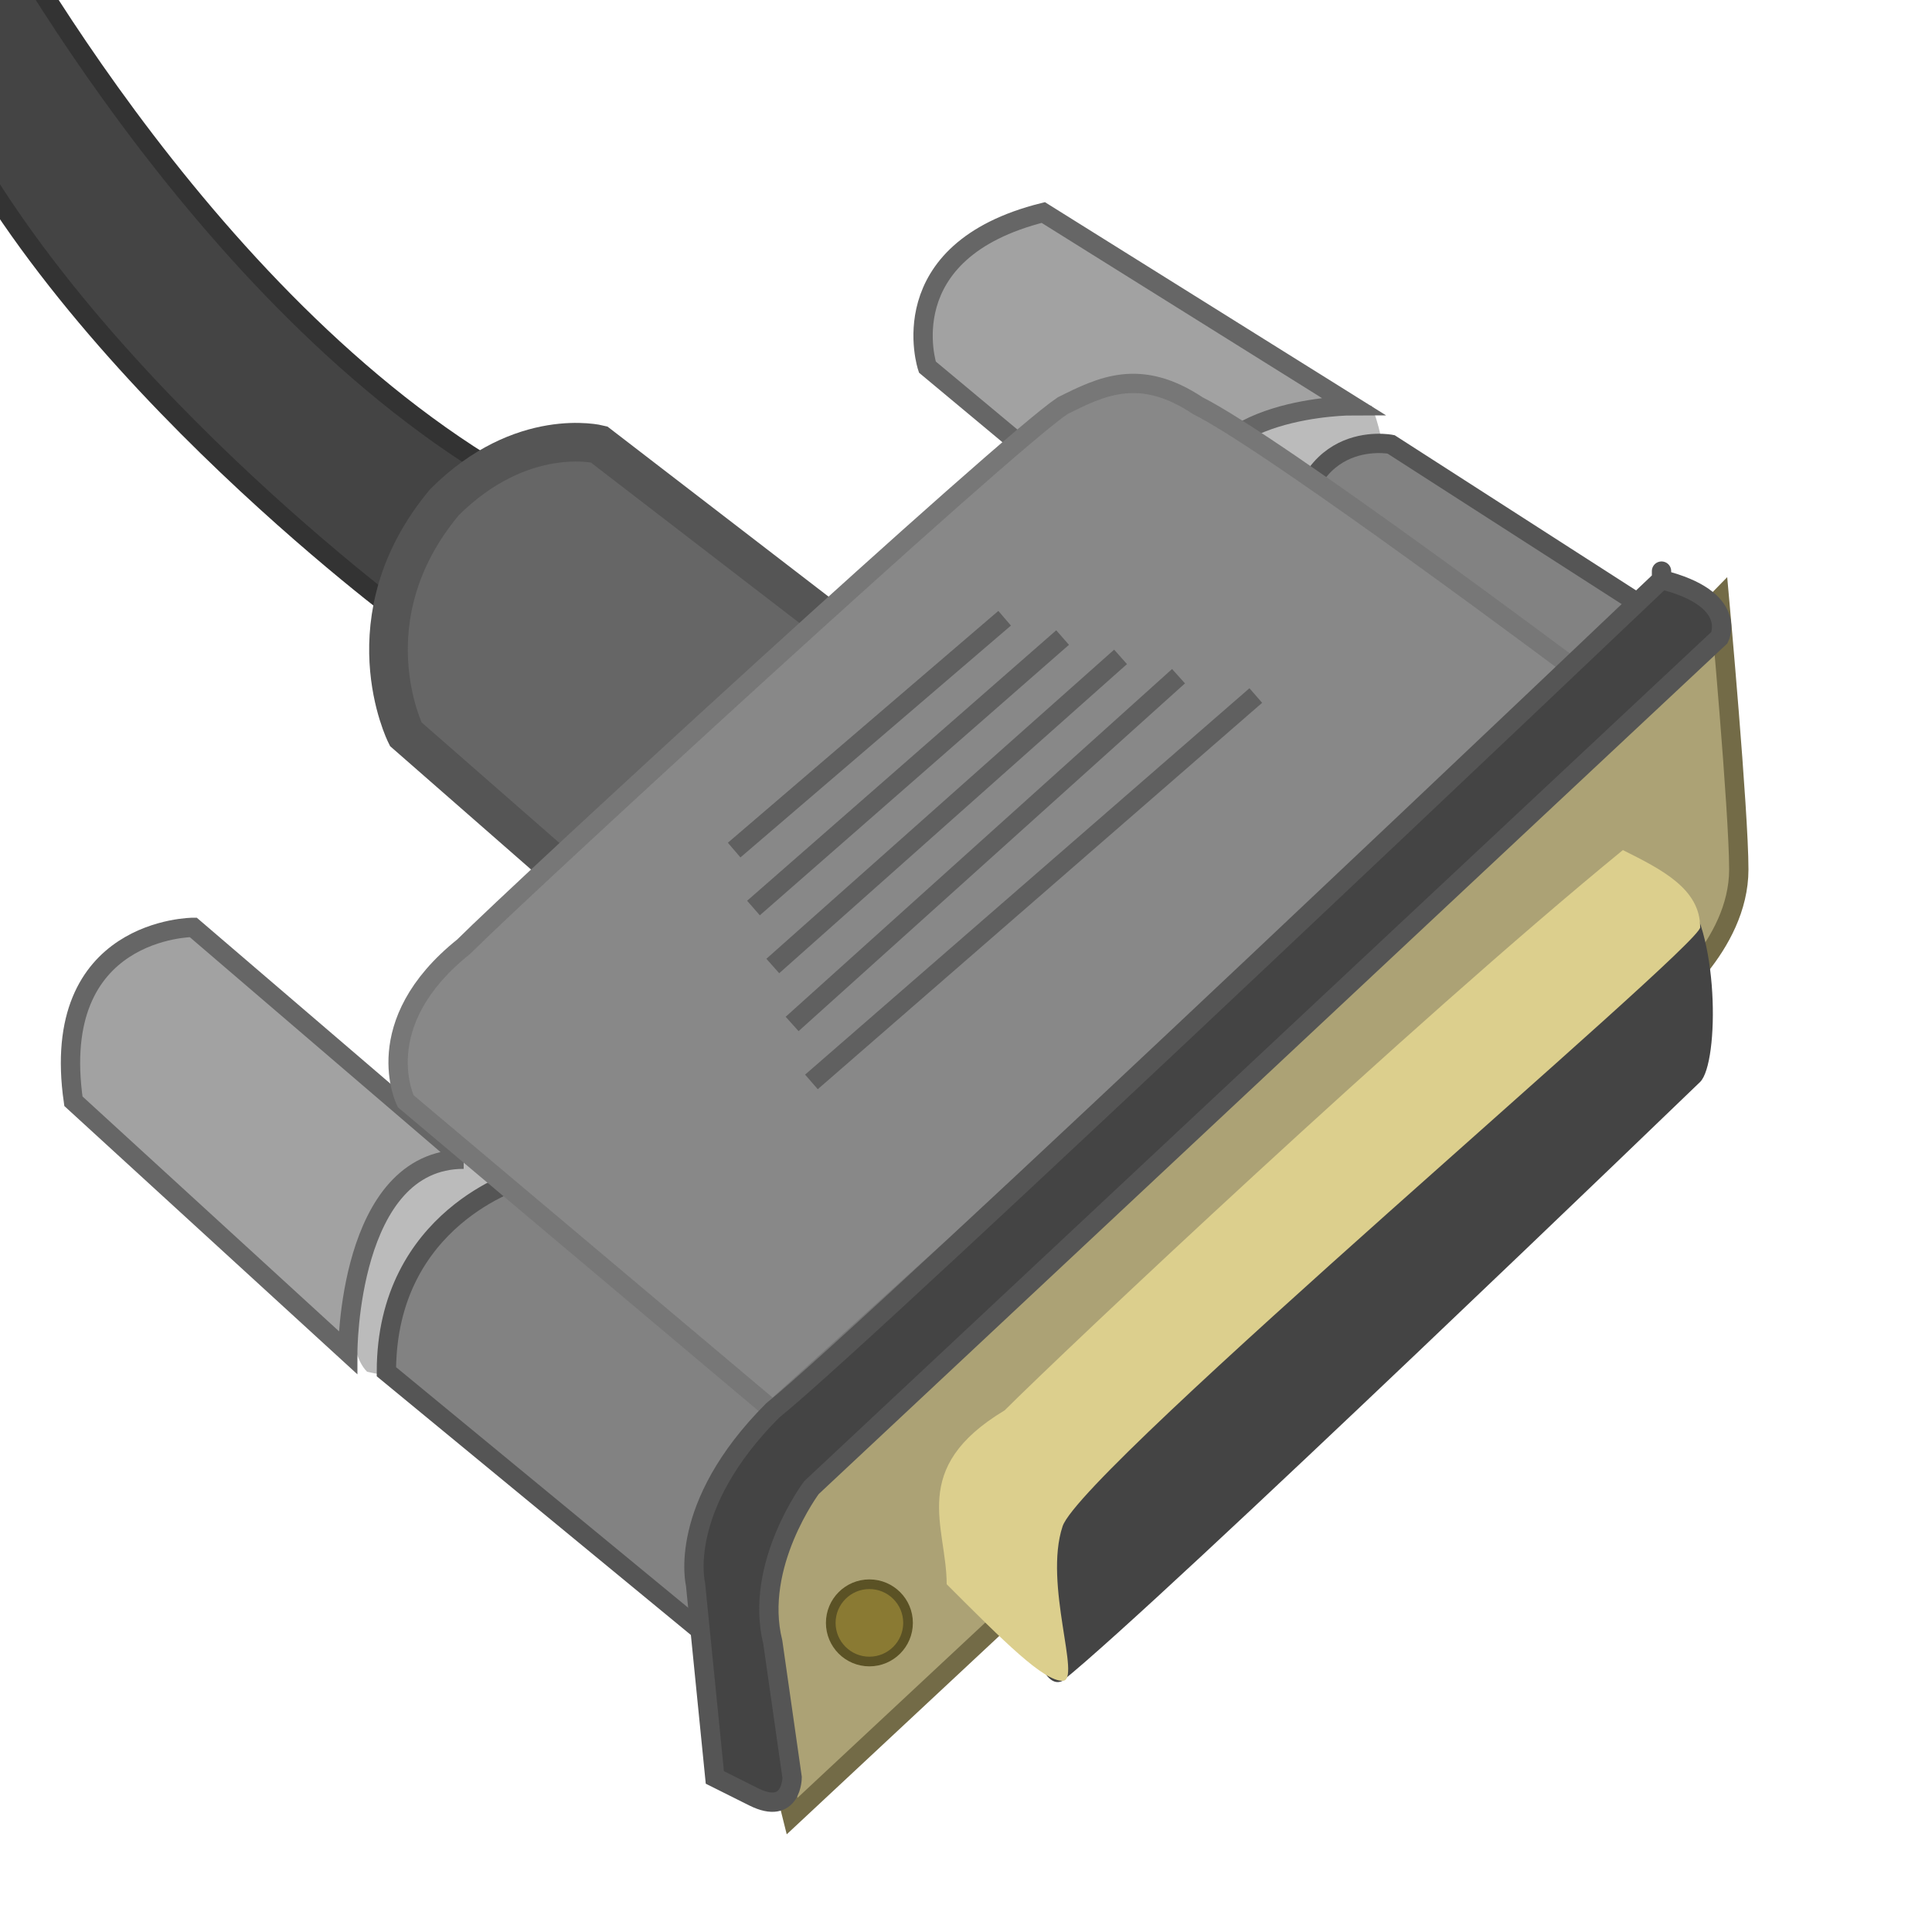 <?xml version="1.1" encoding="UTF-8"?>
<svg height="100" width="100">

  <path style="fill:#444;stroke:#333" d="M -1.6,-6.9 C -1.6,-6.9 9,14 25,24 l -4,8 C 21,32 2,18 -4,3 z"/>
  <path style="fill:#666;stroke:#555;stroke-width:2" d="M 44,33 31,23 c 0,0 -4,-1 -8,3 -5,6 -2,12 -2,12 l 8,7 z"/>

  <path style="fill:#bbb;" d="m 25,60 c 2,9 -2,12 -6,11 -2,-2 0,-11 6,-11 z M 71,21 c 3,8 -5,11 -8,9 -5,-3 1,-10 8,-9 z"/>
  <path style="fill:#a2a2a2;stroke:#666" d="M 24,60 10,48 c 0,0 -7.5,0 -6.2,9 L 18,70 c 0,0 0,-10 6,-10 M 54,24 48,19 c 0,0 -2,-6 6,-8 l 16,10 c 0,0 -8,0 -8,5 0,8 -8,-2 -8,-2 z"/>

  <path style="fill:#828282;stroke:#555" d="M 86,32 72,23 c 0,0 -5,-1 -5,6 l 14,8 z M 41,73 27,61 c 0,0 -7,2 -7,10 l 17,14 z"/>

  <path style="fill:#888;stroke:#777;" d="M 40,73 21,57 c 0,0 -2,-4 3,-8 3,-3 28,-26 31,-28 2,-1 4,-2 7,0 4,2 20,14 20,14 z"/>
  <path style="fill:none;stroke:#606060;" d="M 65,36 42,56 M 61,35 41,53 M 58,34 40,50 M 55,33 39,47 M 52,32 38,44"/>



  <path style="fill:#ACA275;stroke:#736B47" d="m 89,31 c 0,0 1,11 1,14 0,4 -4,7 -4,7 L 41,94 39,86 c 0,0 -2,-5 3,-10 9,-6 47,-45 47,-45 z"/>
  <path style="fill:#444444" d="m 55,87 c -2,1 -3,-10 -1,-10 2,-1 32,-32 33,-31 2,2 2,9 1,10 0,0 -28,27 -33,31 z"/>
  <path style="fill:#DCCF8D" d="m 84,44 c -11,9 -29,26 -32,29 -5,3 -3,6 -3,9 3,3 5,5 6,5 1,0 -1,-5 0,-8 1,-3 33,-30 33,-31 0,-2 -2,-3 -4,-4 z"/>
  <path style="fill:#444;stroke:#555" d="M 37,92 36,82 c 0,0 -1,-4 4,-9 5,-4 46,-43 46,-43 0,0 0,-1 0,0 4,1 3,3 3,3 L 42,77 c 0,0 -3,4 -2,8 l 1,7 c 0,0 0,2 -2,1 -2,-1 -2,-1 -2,-1 z"/>
  <circle cx="45" cy="84" r="2" fill="#8A7A33" stroke="#5B5225"  style="stroke-width:0.5"/>

</svg>
